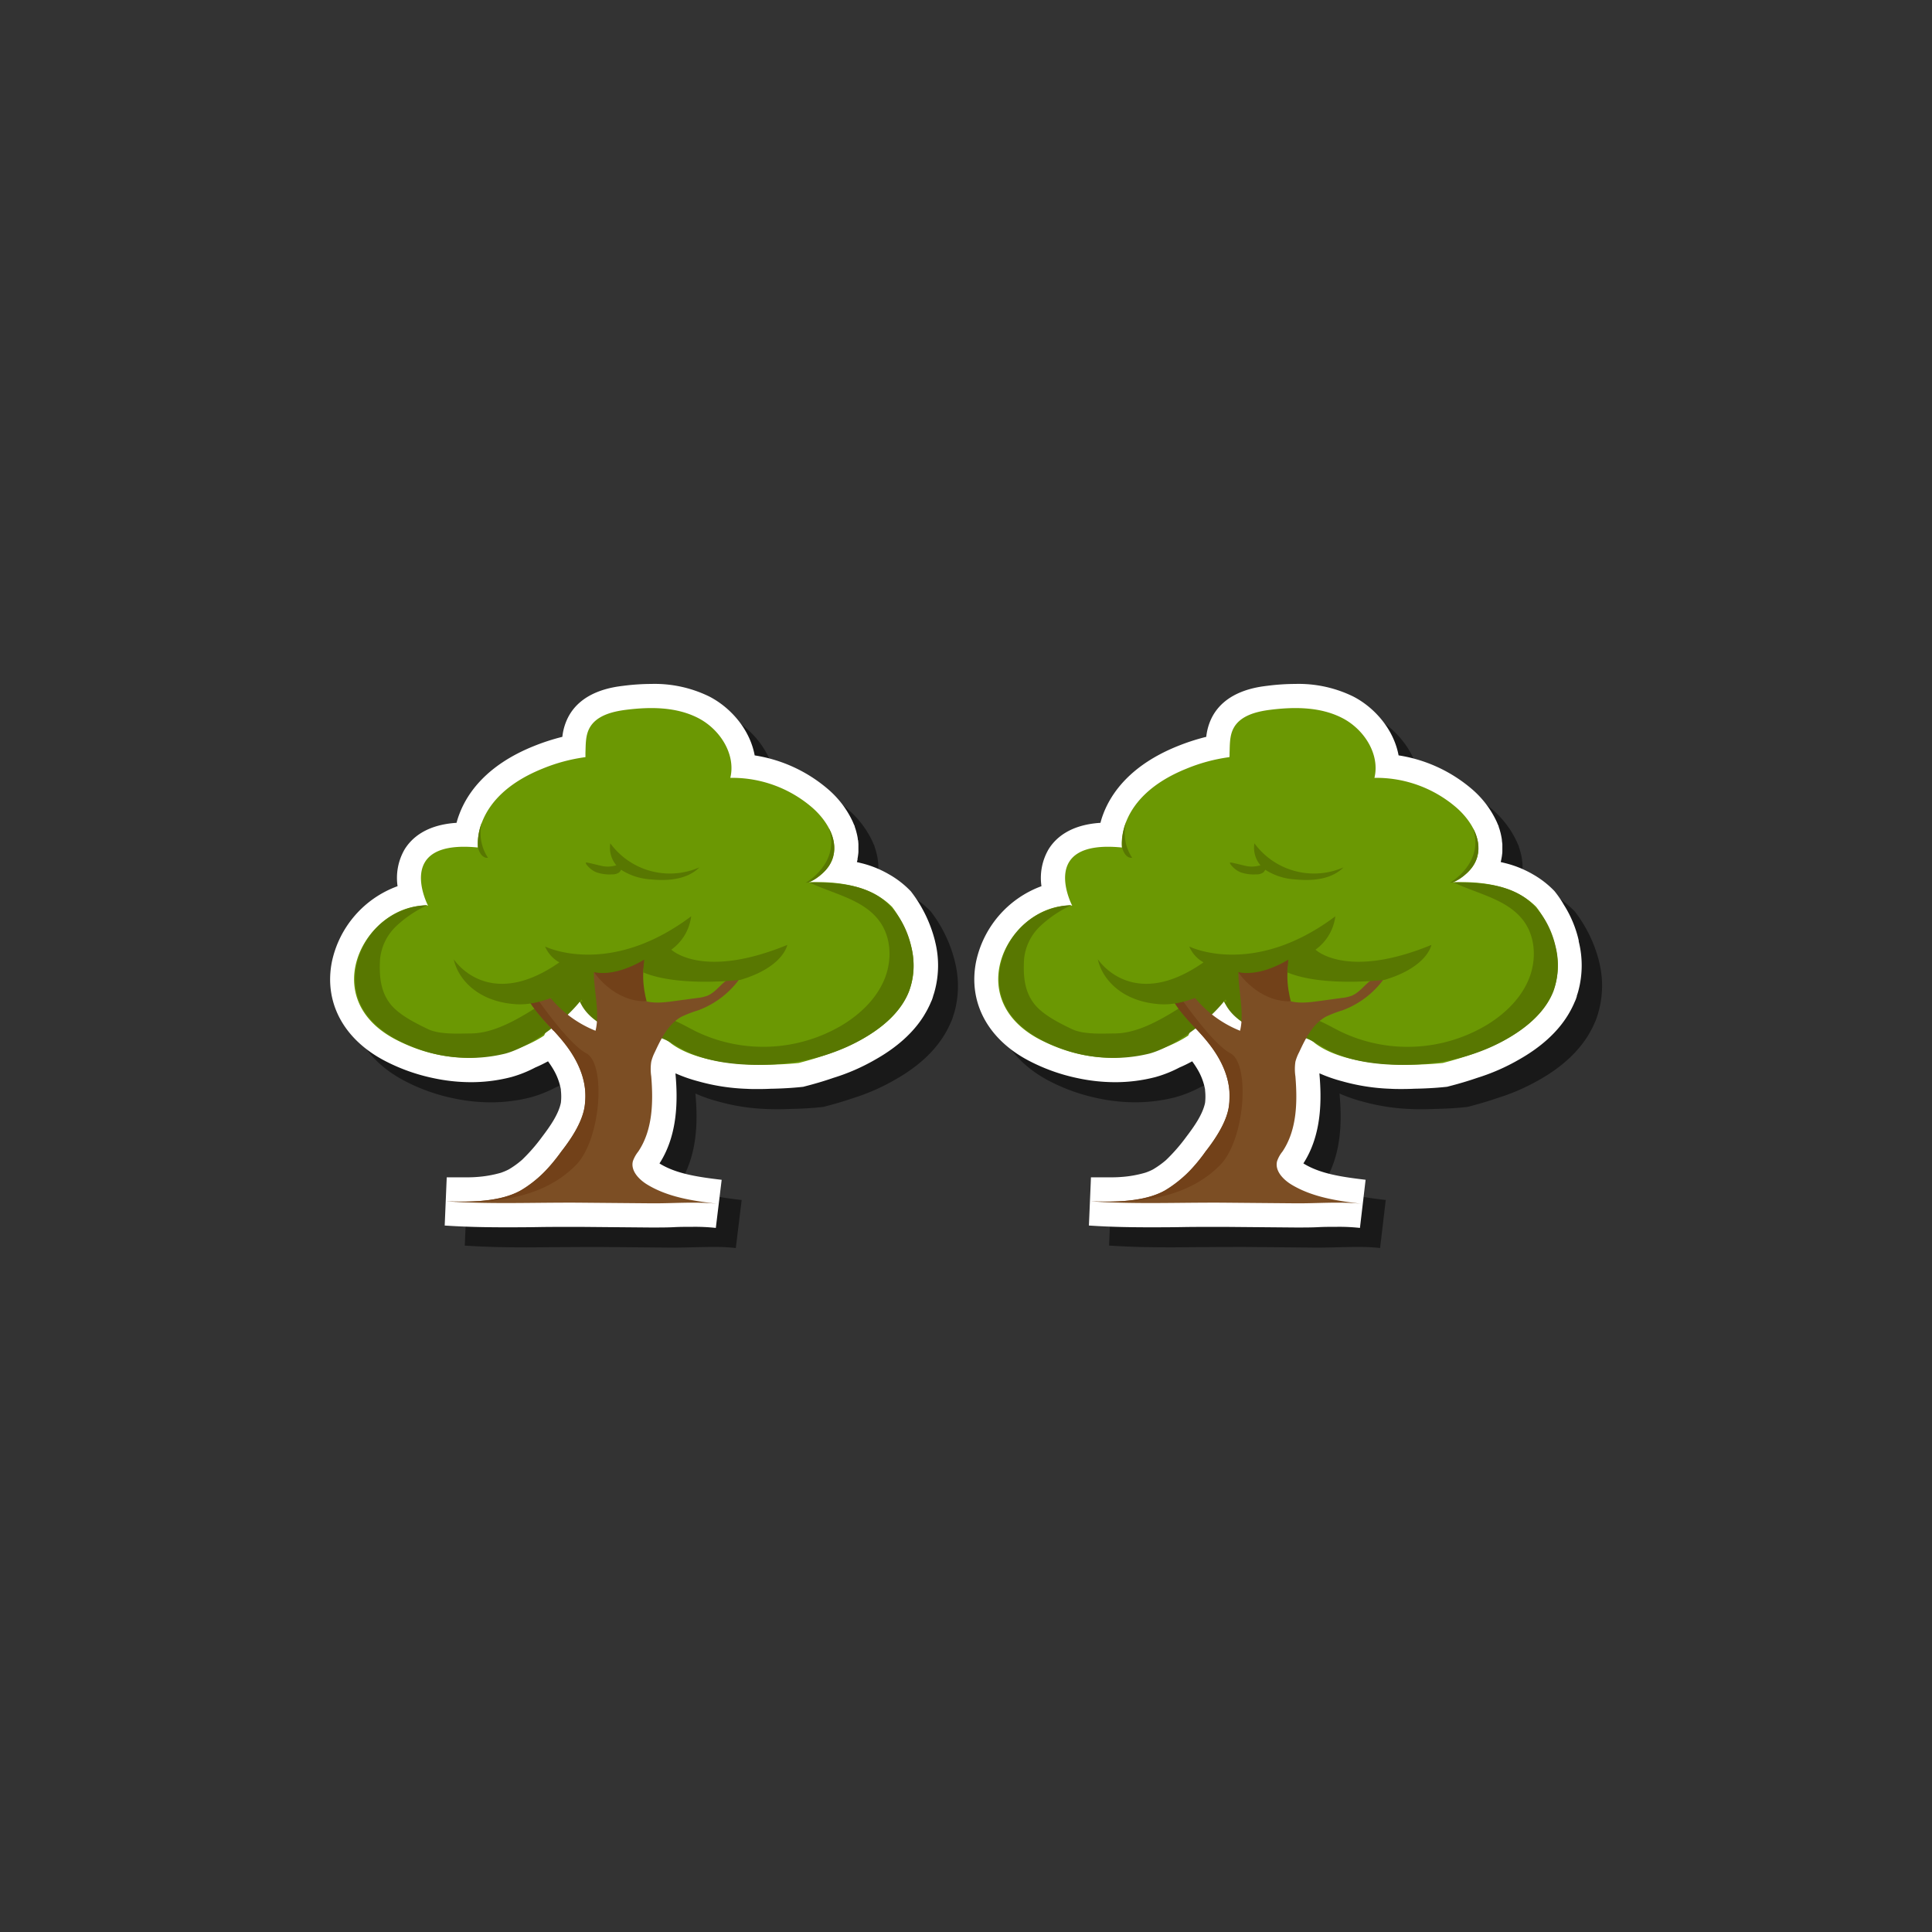 <svg id="Layer_1" data-name="Layer 1" xmlns="http://www.w3.org/2000/svg" viewBox="0 0 512 512"><rect x="0" y="0" width="512" height="512" fill="#333333" stroke="none"/><defs><style>.cls-1{opacity:0.5;}.cls-2{fill:#fff;}.cls-3{fill:#6b9803;}.cls-4{fill:#587701;}.cls-5{fill:#7c4e24;}.cls-6{fill:#724119;}</style></defs><path class="cls-1" d="M195,330.74a51.53,51.53,0,0,0-6-.29c-1.68,0-3.38.05-5.07.09s-3.55.09-5.29.09h-1.12l-18.08-.16h-3.31q-4.11,0-8.24.05c-2.81,0-5.62.05-8.42.05-6.13,0-10.85-.13-15.3-.41l-1-.05.47-11.18v0l.07-1.58h1.11l2.94,0c1.49,0,2.71,0,3.81-.09a30.64,30.64,0,0,0,6.48-1.12,14.68,14.68,0,0,0,2.12-.9,25,25,0,0,0,3.29-2.34l.17-.15h0a45.47,45.47,0,0,0,5.34-6.11c2.1-2.76,4.38-6,4.95-9.07a14.26,14.26,0,0,0,0-3.26l0-.26a16.5,16.5,0,0,0-1.94-5.19,22.84,22.84,0,0,0-1.48-2.26c-.91.49-2,1.06-3.35,1.63a32.28,32.28,0,0,1-6.33,2.53,42.17,42.17,0,0,1-10.77,1.37,47.63,47.63,0,0,1-10-1.09,49.49,49.49,0,0,1-12.49-4.42c-11.12-5.67-16.48-15.53-14.34-26.37a27.33,27.33,0,0,1,17.41-20.05,15.14,15.14,0,0,1,1.84-9.71c1.83-3,5.69-6.58,13.8-7.09a21.54,21.54,0,0,1,.79-2.45h0c2.08-5.43,7.18-12.85,19.64-17.86a56,56,0,0,1,7.61-2.46,14.48,14.48,0,0,1,1.48-5.12c3.61-7.06,12-8.09,14.8-8.43a61,61,0,0,1,7.32-.48,32.74,32.74,0,0,1,15.36,3.35c5.69,2.93,10.74,8.74,12,15.58a39.23,39.23,0,0,1,19.41,8.93,25.43,25.43,0,0,1,6.52,8.52c.1.22.23.51.36.84l.18.36.09.38c.1.27.19.56.28.86l.14.52.15.61c.08.37.14.69.19,1,0,.11,0,.25.06.39,0,.29.09.68.11,1.08l0,.33a11.42,11.42,0,0,1,0,1.18c0,.1,0,.25,0,.41,0,.41,0,.75-.09,1.09s-.08.52-.13.81l0,.15c0,.22-.08.39-.12.56l-.06.24c.47.11.94.22,1.39.35a27.28,27.28,0,0,1,6.38,2.48l.17.09.5.29a25.1,25.1,0,0,1,5.61,4.29l.21.21.19.24A35.66,35.66,0,0,1,253,254.59l.05.24A26.11,26.11,0,0,1,253,268c0,.12-.09.29-.14.46s-.17.56-.27.83v.06c-.09.27-.17.53-.27.79s-.2.49-.31.73-.25.56-.25.56c-.23.52-.48,1-.75,1.52s-.42.76-.66,1.18l-.21.33c-2.77,4.48-7.16,8.43-13,11.71A55,55,0,0,1,226.13,291c-2.4.82-4.93,1.57-7.53,2.24l-.44.11-.46.05c-1.12.12-4.14.41-8.17.48-1.16.05-2.31.08-3.43.08q-1.44,0-2.88-.06a54,54,0,0,1-12.91-2,37.16,37.16,0,0,1-6-2.1l0,.23c.57,6.48.73,15.93-4.25,23.65l.12.07c4.37,2.68,10,3.51,16.37,4.26Z"/><path class="cls-2" d="M189.7,325.41a51.65,51.65,0,0,0-6-.29c-1.69,0-3.39,0-5.08.09s-3.55.09-5.29.09H172.2l-18.08-.16-3.31,0c-2.74,0-5.49,0-8.25.05s-5.61.06-8.41.06c-6.13,0-10.86-.13-15.3-.41l-1-.06.47-11.18v0l.07-1.59,1.11,0,2.94,0c1.49,0,2.7,0,3.8-.09a30.64,30.64,0,0,0,6.48-1.12,15.35,15.35,0,0,0,2.12-.9,23,23,0,0,0,3.29-2.35l.17-.14h0a46.09,46.09,0,0,0,5.34-6.11c2.1-2.76,4.38-6,5-9.07a14.26,14.26,0,0,0,0-3.26l0-.26a16.27,16.27,0,0,0-1.93-5.2,26.16,26.16,0,0,0-1.48-2.25c-.92.49-2,1.06-3.36,1.63a32,32,0,0,1-6.32,2.53,42.23,42.23,0,0,1-10.77,1.37,47.63,47.63,0,0,1-10-1.09,49.69,49.69,0,0,1-12.5-4.42c-11.11-5.67-16.47-15.53-14.33-26.37a27.34,27.34,0,0,1,17.41-20.06,15.09,15.09,0,0,1,1.84-9.71c1.83-3,5.69-6.57,13.79-7.08a21.26,21.26,0,0,1,.8-2.46h0c2.08-5.43,7.18-12.85,19.64-17.86a55.94,55.94,0,0,1,7.6-2.47,14.73,14.73,0,0,1,1.49-5.11c3.6-7.07,12-8.09,14.8-8.43a59,59,0,0,1,7.32-.48A32.86,32.86,0,0,1,188,184.6c5.69,2.94,10.74,8.74,12,15.59a39.05,39.05,0,0,1,19.41,8.93,25.43,25.43,0,0,1,6.52,8.52q.15.33.36.84l.18.36.09.38c.1.27.19.55.28.86l.14.52.15.61c.08.36.14.68.19,1,0,.12,0,.26.06.4s.08.68.11,1.08l0,.32c0,.36,0,.77,0,1.19,0,.09,0,.25,0,.41,0,.41-.05.75-.1,1.09a7.46,7.46,0,0,1-.13.81l0,.15c0,.22-.07.38-.11.55l-.06.25,1.39.34a27.49,27.49,0,0,1,6.37,2.49l.18.09.5.29a24.81,24.81,0,0,1,5.61,4.29l.21.21.19.24a35.66,35.66,0,0,1,6.22,12.85l.05.24a26,26,0,0,1-.13,13.21l-.13.46c-.09.29-.18.56-.27.83l0,.06c-.08.26-.17.53-.26.79s-.21.49-.32.73l-.24.56c-.24.52-.48,1-.75,1.52-.19.35-.42.76-.67,1.17a3.62,3.62,0,0,1-.2.34c-2.77,4.47-7.16,8.43-13,11.7a53.71,53.71,0,0,1-11,4.78c-2.39.83-4.92,1.58-7.52,2.24l-.44.12-.46.05c-1.12.12-4.15.41-8.18.47-1.15.06-2.3.08-3.42.08-1,0-1.93,0-2.89-.06a54.1,54.1,0,0,1-12.91-2,39.41,39.41,0,0,1-6-2.1l0,.23c.57,6.48.73,15.93-4.25,23.64l.12.08c4.37,2.67,10,3.51,16.36,4.26Z"/><path class="cls-3" d="M236.5,240.42c-5.55-5.69-14.23-6.94-22.17-6.6,2.75-1.31,5.29-3.41,6.3-6.28,1.71-4.9-1.53-10.19-5.45-13.58a32.43,32.43,0,0,0-21.64-7.82c1.51-6.28-2.76-12.89-8.51-15.85s-12.56-3-19-2.2c-3.82.47-8.13,1.56-9.88,5-1,1.95-.92,4.24-1,6.43,0,.08,0,.16,0,.23,0,.3,0,.6,0,.9a45.51,45.51,0,0,0-11.37,3.05c-19,7.65-17.11,20.9-17.11,20.9C104.21,222.35,113.43,240,113.43,240c-16.38-.66-30.15,24.47-8.3,35.62s39.06-1.19,39.06-1.19l1.14-2.46,8-7.07a19.73,19.73,0,0,0,18.16,9.83,10.49,10.49,0,0,1,3.31,0,9.25,9.25,0,0,1,3.05,1.79c9.38,7,28.62,5.74,33.81,5.18,48.12-12.35,24.82-41.28,24.82-41.28"/><path class="cls-4" d="M153.75,265.43l-.05,0c2.19,5.41,9.85,8.78,15.28,9.06a30.66,30.66,0,0,1,5.26.33c2.23.51,4.14,1.88,6.14,3,5.39,3,11.62,4.07,17.77,4.33,11.89.5,24.16-2.16,33.86-9,3.81-2.7,7.28-6.17,8.94-10.54a20.54,20.54,0,0,0,.51-11.88c-1.18-5.14-4-10-8.36-13-5.37-3.6-12.24-3.84-18.71-3.9,6.56,3.12,14.56,4.51,18.77,10.42,3.15,4.42,3.26,10.54,1.12,15.52s-6.25,8.91-10.86,11.76a41,41,0,0,1-39,1.8c-2.8-1.39-5.5-3.14-8.56-3.73a36.3,36.3,0,0,0-5.9-.32,37.44,37.44,0,0,1-8.42-1.21c-1.33-.35-6.79-3.08-7.75-2.63"/><path class="cls-4" d="M153.81,264.23a15.38,15.38,0,0,0,4.47,6l6.68-2.47-2.89-10.1-4.58-.74Z"/><path class="cls-4" d="M113.34,239.85a30.79,30.79,0,0,0-8.33,5.58,13.91,13.91,0,0,0-4.3,8.85c-.22,4.2.06,8.23,2.59,11.6,2.25,3,6.73,5.21,10.1,6.84,3.11,1.49,8,1.18,11.47,1.15,10.74-.09,22.41-11.57,32.57-16.2-.58,8.1-15.42,19.41-23.58,21.56a40,40,0,0,1-24.79-1.93c-4.5-1.79-8.81-4.37-11.76-8.21-5.93-7.74-3.15-18.68,4-24.64a20,20,0,0,1,12-4.6"/><path class="cls-5" d="M146.76,273.16c1.13,1.23,2.23,2.49,3.24,3.81,3.51,4.61,5.89,10.44,4.95,16.15-.75,4.51-3.44,8.42-6.2,12.05-3,4-6.35,7.95-10.77,10.32-6.06,3.25-13,2.95-19.64,2.88,11.82.82,24,.25,35.84.36l18.33.16c5.86.06,12.12-.52,17.93.17-6.55-.78-13.32-1.72-18.95-5.16-2.22-1.36-4.42-3.69-3.76-6.2a8.84,8.84,0,0,1,1.41-2.52c3.84-5.7,4-13.06,3.45-19.91a12.87,12.87,0,0,1,0-3.92,12.06,12.06,0,0,1,.95-2.53c1.69-3.62,3.58-7.47,7.08-9.39a31.68,31.68,0,0,1,4.38-1.68,23.76,23.76,0,0,0,11.52-9.09c-1.76-.41-3.53.65-4.87,1.87s-2.54,2.68-4.22,3.36a10.58,10.58,0,0,1-2.62.58l-6,.81c-2.87.4-5.88.77-8.6-.24s.05-8.54.81-11.33c-6.84.26-9.72,2.91-13.65,3.92,0,5,1.64,10.68.45,15.53a30,30,0,0,1-12-8.78,8.88,8.88,0,0,0-2.71-2.58,2.52,2.52,0,0,0-3.31.77c-.54,1.06.08,2.33.75,3.31a69.65,69.65,0,0,0,6.13,7.28"/><path class="cls-6" d="M140.46,261.94s9.59,14.38,14.9,17.18,3.91,22.93-2.73,29.64-17,10.59-34.29,9.61c0,0,13,1,19.64-2.88a34.68,34.68,0,0,0,10.77-10.32c.86-1.05,5.64-7.11,6.2-12.05s.19-11.2-8.66-20.42-6.57-10.1-5.83-10.76"/><path class="cls-6" d="M172,252.51s-12.64,3.24-14.63,5.05c0,0,5.16,8,14,7.8,0,0-2.48-8.53.68-12.85"/><path class="cls-4" d="M127.67,218a15.63,15.63,0,0,0-1,6.63s.65,2.9,2.65,2.69a11.79,11.79,0,0,1-1.64-9.32"/><path class="cls-4" d="M161.74,223.49a19.55,19.55,0,0,0,23.61,6.37c-3.19,3.2-8.22,3.64-12.71,3.2a16.43,16.43,0,0,1-7.5-2.23,7.14,7.14,0,0,1-3.4-7.34"/><path class="cls-4" d="M155.3,228.6c.11-.19,4.29,1,4.86,1a7.54,7.54,0,0,0,4.86-1.08,3.5,3.5,0,0,1-.91,2.67,3.17,3.17,0,0,1-2,.53,10.44,10.44,0,0,1-4-.53,5.85,5.85,0,0,1-1.66-1c-.24-.2-1.4-1.26-1.18-1.63"/><path class="cls-4" d="M120.24,254.2s9,14.1,28,.84a8.71,8.71,0,0,1-3.79-4.21s16.84,8.42,38.72-8a12.87,12.87,0,0,1-5.26,8.84s8.21,8,30.73-1.26c0,0-1,5.89-12.42,9.26,0,0-16.34,2-25.81-2l.31-3.37s-7.07,4.61-13.25,3.34c0,0-10.58,9.19-20.84,8.48s-15.33-6.87-16.38-11.92"/><path class="cls-4" d="M219.68,219.54s3.88,6.29-1.22,11.45c0,0-2.82,2.9-4.92,2.95,0,0,9.15-5.14,6.14-14.4"/><path class="cls-1" d="M365.74,330.74a51.65,51.65,0,0,0-6-.29c-1.69,0-3.39.05-5.08.09s-3.55.09-5.29.09h-.86l-18.33-.17h-3.31q-4.11,0-8.25.05c-2.8,0-5.61.05-8.41.05-6.14,0-10.86-.13-15.3-.41l-1-.05.47-11.18v0l.07-1.58h1.11l2.94,0c1.49,0,2.7,0,3.8-.09a29.48,29.48,0,0,0,6.53-1.14,13.4,13.4,0,0,0,2.07-.88,23.76,23.76,0,0,0,3.29-2.34l.17-.15h0a45.39,45.39,0,0,0,5.33-6.11c2.11-2.76,4.39-6,5-9.07a14.17,14.17,0,0,0,0-3.25l0-.25a16.24,16.24,0,0,0-1.93-5.21,23,23,0,0,0-1.49-2.26c-.91.5-2,1.06-3.35,1.63a32,32,0,0,1-6.32,2.53,42.23,42.23,0,0,1-10.77,1.37,47.49,47.49,0,0,1-10-1.09,49.69,49.69,0,0,1-12.5-4.42c-11.11-5.67-16.47-15.53-14.33-26.37a27.29,27.29,0,0,1,17.41-20.05,15.07,15.07,0,0,1,1.84-9.71c1.82-3,5.69-6.58,13.79-7.09a21.26,21.26,0,0,1,.8-2.46h0c2.08-5.43,7.18-12.85,19.63-17.86a56.44,56.44,0,0,1,7.61-2.46,14.72,14.72,0,0,1,1.49-5.12c3.6-7.06,12-8.09,14.8-8.43a61,61,0,0,1,7.32-.48A32.77,32.77,0,0,1,364,189.94c5.69,2.93,10.74,8.74,12,15.58a39.23,39.23,0,0,1,19.41,8.93,25.43,25.43,0,0,1,6.52,8.52c.1.22.22.51.36.84l.17.36.1.37c.09.28.19.57.28.89,0,.13.09.32.14.51s.11.45.16.64.13.64.18,1l.06.37c0,.32.09.72.11,1.13l0,.3c0,.35,0,.76,0,1.18,0,.1,0,.25,0,.41,0,.41-.05.75-.1,1.09s-.08.58-.15.9-.08.44-.12.62l-.06.24c.47.11.93.22,1.39.35a27.38,27.38,0,0,1,6.37,2.48l.18.09.49.28a25.43,25.43,0,0,1,5.62,4.3l.21.21.19.24a36.18,36.18,0,0,1,6.22,12.85l.05.24a26,26,0,0,1-.13,13.21l-.14.5c-.07.24-.15.48-.23.72l-.05.14c-.08.27-.17.53-.27.79s-.19.48-.31.73l-.21.48c-.26.58-.51,1.09-.78,1.58s-.42.77-.66,1.18l-.2.32c-2.78,4.49-7.17,8.46-13,11.73A55.34,55.34,0,0,1,396.83,291c-2.39.82-4.93,1.57-7.52,2.24l-.45.11-.45.05c-1.12.12-4.14.41-8.18.48-1.15.05-2.3.08-3.42.08s-1.93,0-2.89-.06a54.59,54.59,0,0,1-12.91-2,38.37,38.37,0,0,1-6-2.1l0,.23c.57,6.48.73,15.93-4.26,23.65l.12.07c4.38,2.68,10,3.51,16.37,4.26Z"/><path class="cls-2" d="M360.4,325.41a51.34,51.34,0,0,0-6-.29c-1.69,0-3.39,0-5.08.09s-3.55.09-5.29.09h-.86l-18.34-.16-3.3,0c-2.74,0-5.5,0-8.25.05s-5.61.06-8.42.06c-6.13,0-10.85-.13-15.29-.41l-1-.06.48-11.18v0l.06-1.59,1.12,0,2.93,0c1.5,0,2.71,0,3.81-.09a30.19,30.19,0,0,0,6.53-1.14,13.4,13.4,0,0,0,2.07-.88,24.37,24.37,0,0,0,3.29-2.34l.17-.15h0a46.74,46.74,0,0,0,5.33-6.11c2.1-2.76,4.39-6,5-9.07a14.76,14.76,0,0,0,0-3.25l0-.25a16.15,16.15,0,0,0-1.93-5.21,25,25,0,0,0-1.49-2.26c-.91.49-2,1.06-3.35,1.63a32.21,32.21,0,0,1-6.32,2.53,42.25,42.25,0,0,1-10.78,1.37,47.63,47.63,0,0,1-10-1.09,49.63,49.63,0,0,1-12.49-4.42c-11.11-5.67-16.47-15.53-14.34-26.37A27.35,27.35,0,0,1,276,234.85a15.09,15.09,0,0,1,1.84-9.71c1.82-3,5.68-6.57,13.79-7.08a22,22,0,0,1,.79-2.46h0c2.09-5.44,7.19-12.85,19.64-17.86a56.52,56.52,0,0,1,7.61-2.47,14.92,14.92,0,0,1,1.48-5.11c3.61-7.07,12-8.09,14.81-8.43a58.88,58.88,0,0,1,7.32-.48,32.89,32.89,0,0,1,15.36,3.34c5.68,2.93,10.73,8.74,12,15.59a39.09,39.09,0,0,1,19.42,8.93,25.42,25.42,0,0,1,6.51,8.52c.11.22.23.51.36.84l.18.36.09.37c.1.27.2.57.29.88l.14.52c.07.27.11.45.15.64s.14.64.19,1l.05.37c0,.32.09.72.12,1.13V224c0,.36,0,.77,0,1.19,0,.1,0,.25,0,.41,0,.41-.06.75-.1,1.09s-.09.58-.15.9-.09.44-.13.61l-.06.25,1.39.34a27.75,27.75,0,0,1,6.38,2.49l.18.09.49.28a25.13,25.13,0,0,1,5.62,4.3l.2.21.19.24a27.55,27.55,0,0,1,2.3,3.4,30.06,30.06,0,0,1,3.93,9.45l0,.24a26.11,26.11,0,0,1-.13,13.21l-.14.49-.24.73,0,.14c-.09.26-.17.53-.27.79s-.2.48-.31.72-.14.32-.21.48c-.27.59-.51,1.09-.78,1.59s-.42.77-.67,1.18a2.37,2.37,0,0,1-.19.31c-2.78,4.5-7.18,8.46-13,11.73a54.19,54.19,0,0,1-10.95,4.78c-2.4.83-4.93,1.58-7.52,2.24l-.45.12-.45.05c-1.12.12-4.15.41-8.18.47-1.15.06-2.3.08-3.42.08s-1.93,0-2.89-.06a54,54,0,0,1-12.91-2,39,39,0,0,1-6-2.1l0,.23c.56,6.48.73,15.92-4.26,23.64l.12.08c4.38,2.67,10,3.51,16.37,4.26Z"/><path class="cls-3" d="M407.2,240.42c-5.55-5.69-14.22-6.94-22.16-6.6,2.75-1.31,5.29-3.41,6.3-6.28,1.71-4.9-1.53-10.19-5.45-13.58a32.46,32.46,0,0,0-21.65-7.82c1.51-6.28-2.76-12.89-8.51-15.85s-12.55-3-19-2.2c-3.82.47-8.13,1.56-9.88,5-1,1.95-.92,4.24-1,6.43a1.85,1.85,0,0,0,0,.23c0,.3,0,.6-.05.9a45.55,45.55,0,0,0-11.36,3.05c-19,7.65-17.12,20.9-17.12,20.9C274.91,222.35,284.14,240,284.14,240c-16.39-.66-30.15,24.47-8.3,35.62s39.06-1.19,39.06-1.19l1.13-2.46,8-7.07a19.75,19.75,0,0,0,18.16,9.83,10.55,10.55,0,0,1,3.32,0,9.46,9.46,0,0,1,3.05,1.79c9.38,7,28.61,5.74,33.81,5.18,48.12-12.35,24.81-41.28,24.81-41.28"/><path class="cls-4" d="M324.46,265.43l0,0c2.19,5.41,9.84,8.78,15.27,9.06a30.84,30.84,0,0,1,5.27.33c2.23.51,4.14,1.88,6.14,3,5.38,3,11.62,4.07,17.77,4.33,11.88.5,24.15-2.16,33.86-9,3.81-2.7,7.28-6.17,8.94-10.54a20.62,20.62,0,0,0,.51-11.88c-1.18-5.14-4-10-8.37-13-5.37-3.6-12.24-3.84-18.7-3.9,6.55,3.12,14.55,4.51,18.77,10.42,3.14,4.42,3.25,10.54,1.11,15.52s-6.25,8.91-10.86,11.76a40.93,40.93,0,0,1-39,1.8c-2.8-1.39-5.5-3.14-8.57-3.73a36.11,36.11,0,0,0-5.89-.32,37.44,37.44,0,0,1-8.42-1.21c-1.33-.35-6.79-3.08-7.75-2.63"/><path class="cls-4" d="M324.51,264.23a15.51,15.51,0,0,0,4.47,6l6.69-2.47-2.9-10.1-4.58-.74Z"/><path class="cls-4" d="M284,239.85a30.89,30.89,0,0,0-8.32,5.58,13.86,13.86,0,0,0-4.3,8.85c-.23,4.2.05,8.23,2.58,11.6,2.25,3,6.73,5.21,10.1,6.84,3.12,1.49,8,1.18,11.47,1.15,10.75-.09,22.42-11.57,32.57-16.2-.58,8.1-15.42,19.41-23.57,21.56a40,40,0,0,1-24.79-1.93c-4.5-1.79-8.82-4.37-11.76-8.21-5.93-7.74-3.15-18.68,4-24.64a20.06,20.06,0,0,1,12-4.6"/><path class="cls-5" d="M317.47,273.16c1.12,1.23,2.23,2.49,3.24,3.81,3.51,4.61,5.89,10.44,5,16.15-.75,4.51-3.44,8.42-6.2,12.05-3,4-6.36,7.95-10.77,10.32-6.06,3.25-13,2.95-19.64,2.88,11.82.82,24,.25,35.83.36l18.34.16c5.86.06,12.12-.52,17.93.17-6.56-.78-13.32-1.72-19-5.16-2.21-1.36-4.42-3.69-3.75-6.2a8.38,8.38,0,0,1,1.41-2.52c3.84-5.7,4-13.06,3.44-19.91a13.2,13.2,0,0,1,0-3.92,12.09,12.09,0,0,1,1-2.53c1.68-3.62,3.58-7.47,7.08-9.39a31.55,31.55,0,0,1,4.37-1.68,23.74,23.74,0,0,0,11.53-9.09c-1.76-.41-3.53.65-4.87,1.87s-2.55,2.68-4.22,3.36a10.58,10.58,0,0,1-2.62.58l-5.95.81c-2.88.4-5.89.77-8.6-.24s.05-8.54.8-11.33c-6.84.26-9.71,2.91-13.64,3.92,0,5,1.63,10.68.45,15.53a29.83,29.83,0,0,1-12-8.78,8.88,8.88,0,0,0-2.71-2.58,2.52,2.52,0,0,0-3.31.77c-.54,1.06.08,2.33.75,3.31a67.28,67.28,0,0,0,6.13,7.28"/><path class="cls-6" d="M311.17,261.94s9.59,14.38,14.89,17.18,3.91,22.93-2.72,29.64-17,10.59-34.29,9.61c0,0,13,1,19.64-2.88a34.68,34.68,0,0,0,10.77-10.32c.85-1.05,5.64-7.11,6.2-12.05s.18-11.2-8.67-20.42-6.56-10.1-5.82-10.76"/><path class="cls-6" d="M342.72,252.51s-12.65,3.24-14.63,5.05c0,0,5.16,8,14,7.8,0,0-2.48-8.53.68-12.85"/><path class="cls-4" d="M298.38,218a15.57,15.57,0,0,0-1,6.63s.65,2.9,2.65,2.69a11.81,11.81,0,0,1-1.63-9.32"/><path class="cls-4" d="M332.44,223.49a19.56,19.56,0,0,0,23.61,6.37c-3.18,3.2-8.21,3.64-12.71,3.2a16.39,16.39,0,0,1-7.49-2.23,7.13,7.13,0,0,1-3.41-7.34"/><path class="cls-4" d="M326,228.6c.12-.19,4.29,1,4.87,1a7.57,7.57,0,0,0,4.86-1.08,3.54,3.54,0,0,1-.91,2.67,3.17,3.17,0,0,1-2,.53,10.49,10.49,0,0,1-4-.53,5.94,5.94,0,0,1-1.65-1c-.24-.2-1.41-1.26-1.19-1.63"/><path class="cls-4" d="M290.94,254.2s9.05,14.1,28,.84a8.72,8.72,0,0,1-3.78-4.21s16.83,8.42,38.72-8a12.87,12.87,0,0,1-5.26,8.84s8.21,8,30.72-1.26c0,0-1.05,5.89-12.41,9.26,0,0-16.35,2-25.82-2l.32-3.37s-7.08,4.61-13.25,3.34c0,0-10.58,9.19-20.85,8.48S292,259.25,290.94,254.2"/><path class="cls-4" d="M390.38,219.54s3.89,6.29-1.22,11.45c0,0-2.81,2.9-4.92,2.95,0,0,9.16-5.14,6.14-14.4"/></svg>